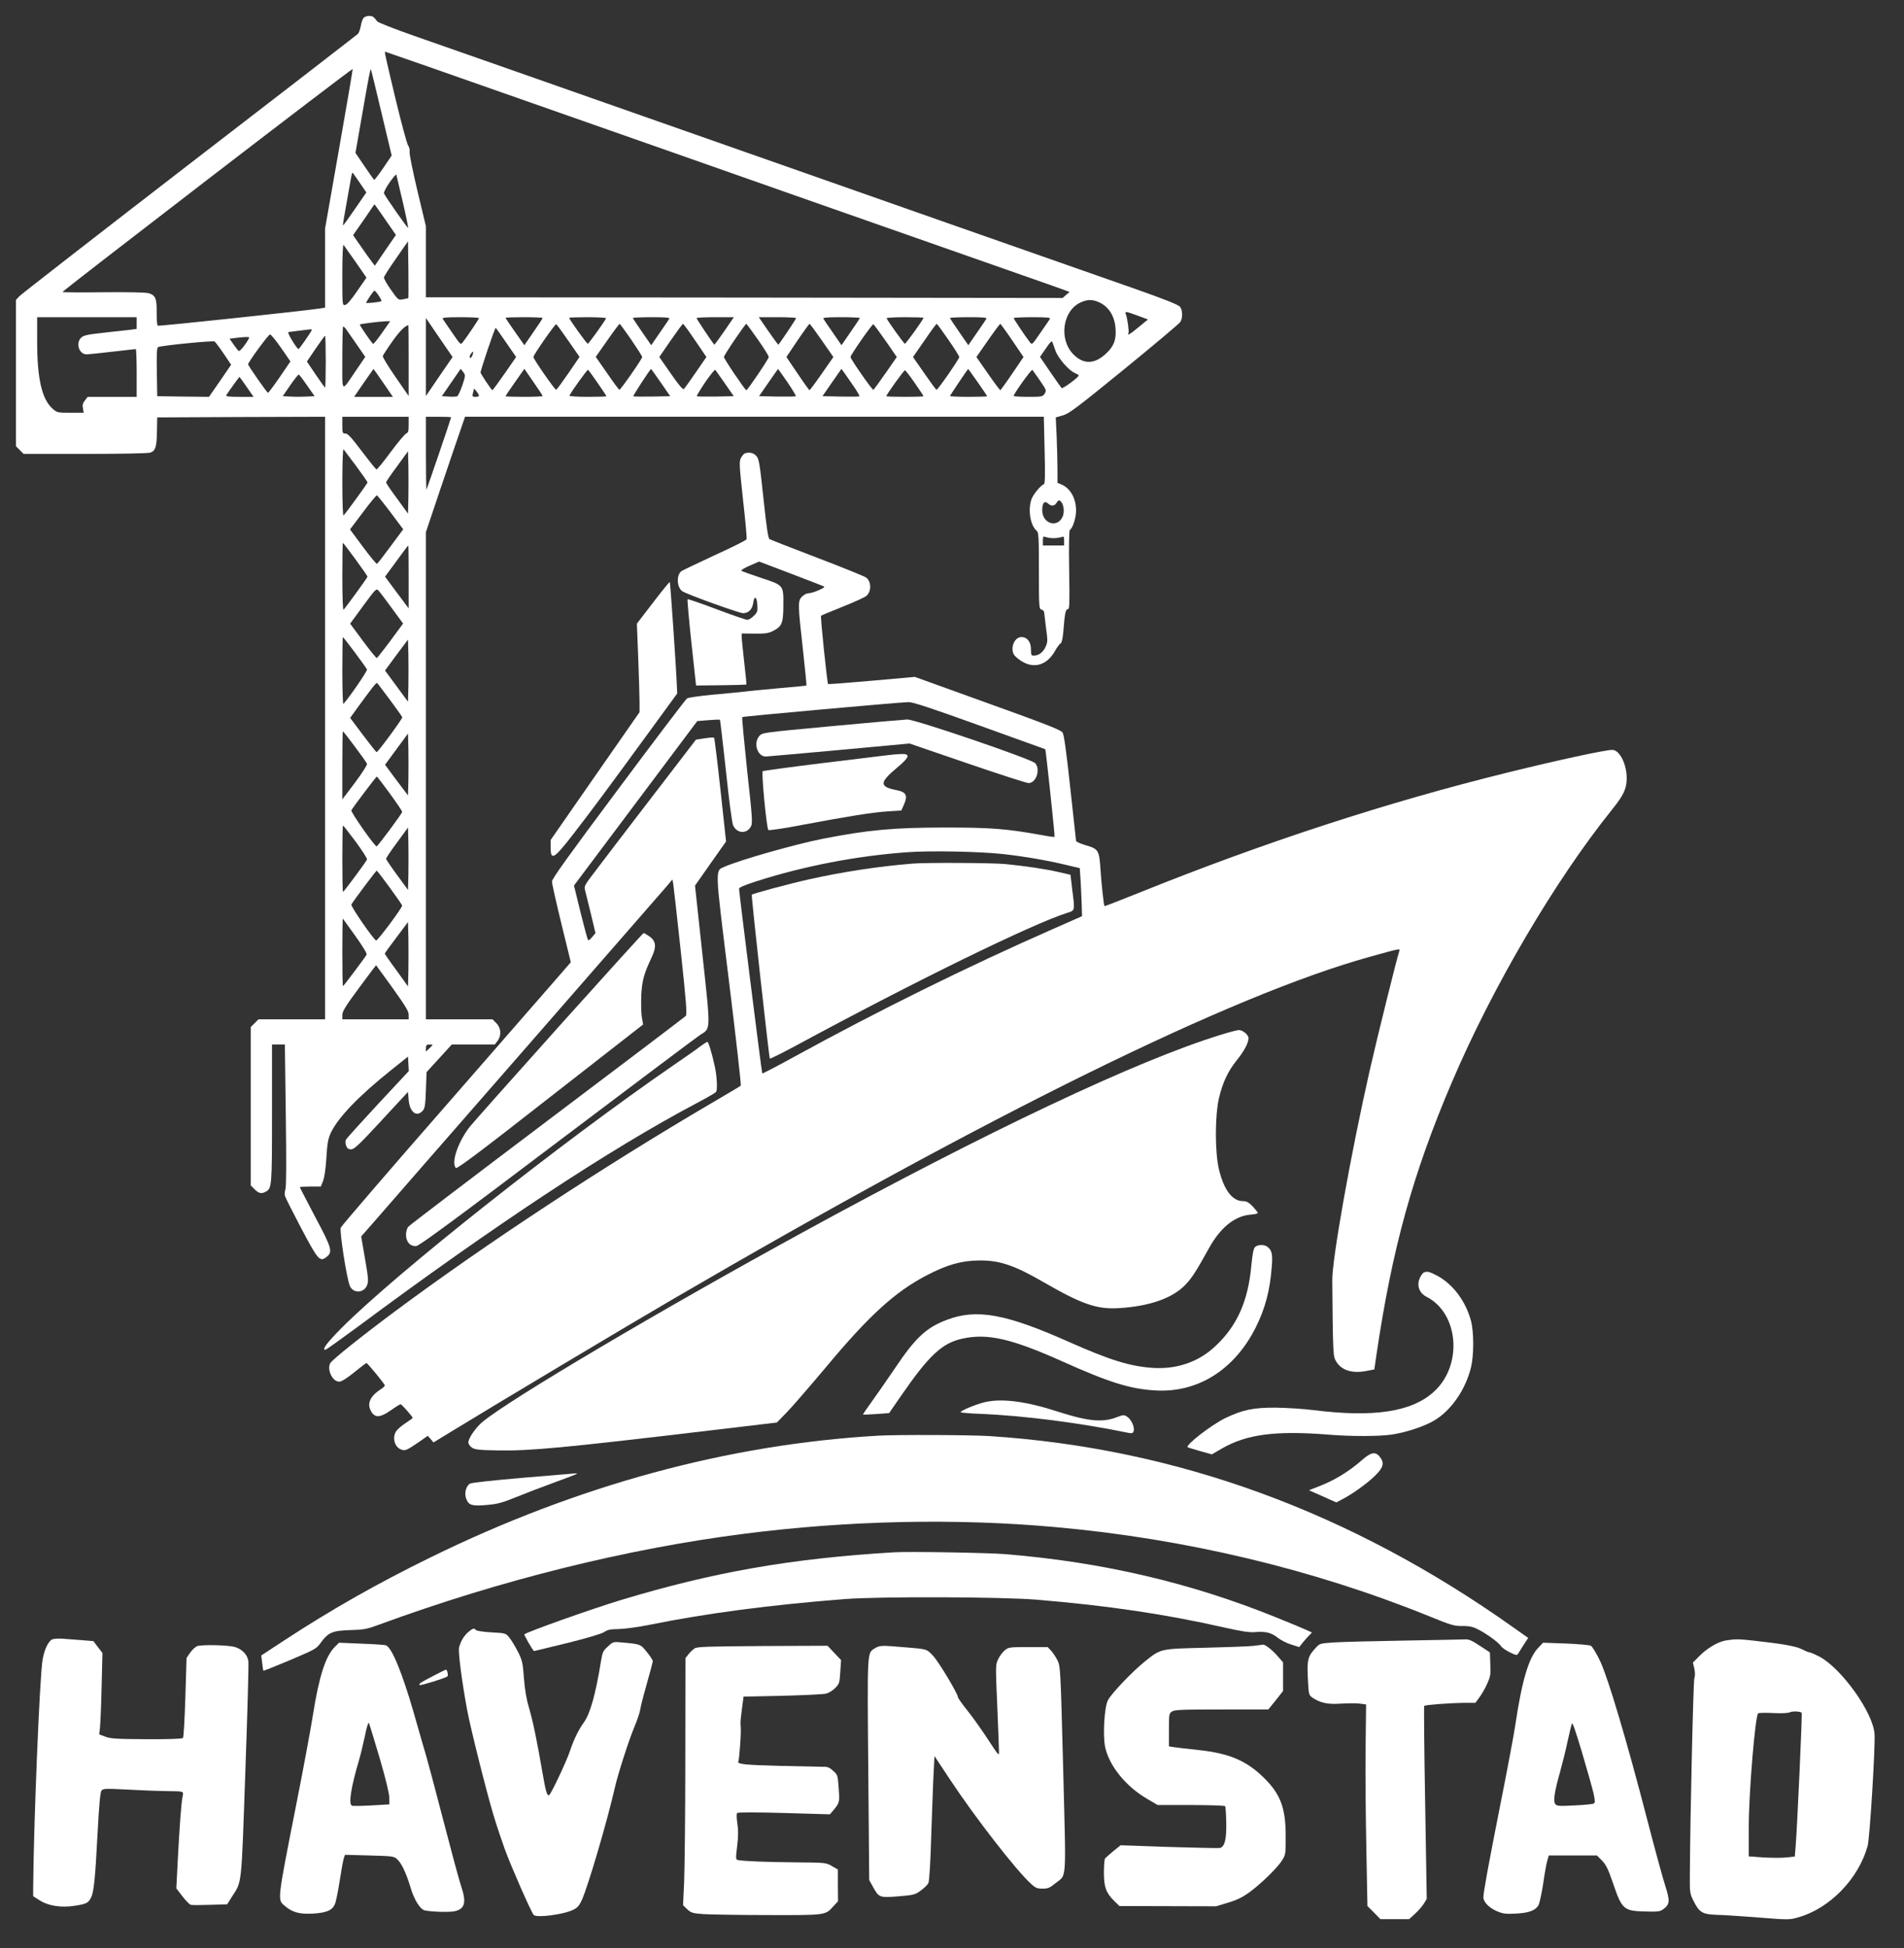 <?xml version="1.0" standalone="no"?>
<!DOCTYPE svg PUBLIC "-//W3C//DTD SVG 20010904//EN"
 "http://www.w3.org/TR/2001/REC-SVG-20010904/DTD/svg10.dtd">
<svg version="1.0" xmlns="http://www.w3.org/2000/svg"
 width="1435pt" height="1468pt" viewBox="0 0 1435 1468"
 preserveAspectRatio="xMidYMid meet">

<rect x="0" y="0" width="1435" height="1468" fill="#333333" stroke="none"/>

<g transform="translate(0,1468) scale(0.1,-0.1)"
fill="#ffffff" stroke="none">
<path d="M2740 14545 c-7 -8 -17 -36 -21 -62 -5 -26 -15 -53 -22 -59 -6 -6
-577 -447 -1267 -978 -690 -532 -1267 -981 -1283 -997 l-27 -29 0 -551 0 -551
29 -29 29 -29 466 0 c270 0 475 4 490 10 38 14 47 43 49 158 l2 107 633 3 632
2 0 -2270 0 -2270 -251 0 -251 0 -29 -29 -29 -29 0 -597 0 -597 29 -29 c31
-31 51 -35 82 -19 48 26 49 33 49 590 l0 520 49 0 48 0 7 -532 c5 -353 4 -542
-3 -560 -5 -14 -7 -37 -3 -50 4 -13 59 -122 122 -242 126 -238 140 -255 188
-219 52 39 45 65 -83 305 -63 120 -115 220 -115 223 0 3 36 5 79 5 l79 0 17
42 c10 26 20 92 25 174 6 108 13 143 32 186 54 116 210 279 458 477 l125 100
3 -54 3 -55 -233 -250 c-128 -138 -237 -258 -241 -268 -5 -10 -4 -30 2 -45 8
-21 17 -27 38 -27 23 1 61 36 228 217 l200 216 5 -61 c8 -92 60 -132 106 -81
16 18 20 42 24 156 l5 135 95 104 95 104 162 0 162 0 20 26 c32 41 28 98 -8
135 l-29 29 -251 0 -251 0 0 1835 0 1836 115 342 c64 188 130 384 148 434 l32
93 2181 0 2181 0 6 -252 c5 -193 3 -254 -6 -257 -26 -9 -83 -80 -95 -118 -25
-83 -5 -193 41 -232 15 -12 17 -45 17 -301 0 -279 1 -288 20 -293 11 -3 20
-13 20 -24 1 -10 7 -63 14 -118 13 -94 13 -102 -5 -141 -19 -41 -52 -64 -89
-64 -17 0 -20 7 -20 48 0 56 -28 92 -72 92 -51 0 -85 -79 -57 -131 6 -11 31
-34 57 -50 95 -60 193 -31 253 76 16 29 36 55 43 58 8 3 15 34 20 87 11 140
17 170 34 170 13 0 14 38 10 295 -3 177 -1 298 5 302 22 13 47 91 47 146 0 92
-43 169 -111 197 l-29 12 0 98 c0 53 -3 164 -6 246 l-7 149 56 16 c48 15 107
60 461 348 223 182 412 341 421 354 20 29 19 90 -2 116 -13 15 -115 56 -328
131 -170 60 -816 286 -1435 503 -619 218 -1467 515 -1885 662 -1244 437 -1855
651 -2130 747 -143 50 -265 98 -272 107 -27 36 -35 41 -62 41 -16 0 -34 -7
-41 -15z m1197 -616 c565 -198 1534 -538 2153 -756 619 -217 1303 -457 1520
-533 217 -76 408 -143 423 -149 l28 -11 -26 -22 -26 -23 -2400 3 -2399 2 0
268 0 267 -64 267 c-35 147 -61 278 -59 292 3 15 -2 37 -12 52 -9 14 -52 175
-96 357 -80 337 -82 347 -75 347 3 0 467 -162 1033 -361z m-1382 -373 l-105
-598 0 -298 0 -298 -37 -6 c-125 -19 -1216 -135 -1224 -130 -5 3 -9 47 -8 98
1 107 -9 132 -61 147 -22 6 -153 9 -343 7 -169 -2 -307 -1 -306 2 1 10 2184
1688 2187 1680 1 -4 -45 -276 -103 -604z m320 275 l77 -323 -63 -93 c-35 -51
-66 -92 -69 -90 -3 2 -36 48 -73 103 l-68 100 46 263 c53 306 66 372 70 367 2
-2 38 -149 80 -327z m-165 -526 l51 -75 -87 -126 c-47 -69 -87 -124 -89 -122
-2 2 7 59 20 128 12 69 28 158 35 198 6 39 14 72 16 72 2 0 26 -34 54 -75z
m325 -144 c25 -107 43 -196 41 -198 -4 -5 -173 237 -182 260 -3 8 16 45 42 82
27 38 49 64 51 59 1 -5 23 -96 48 -203z m-115 -159 l64 -92 -80 -116 -79 -116
-22 29 c-12 15 -49 67 -82 115 l-60 86 81 116 80 117 17 -23 c10 -13 46 -65
81 -116z m158 -568 c-2 -1 -19 -5 -40 -9 -36 -7 -36 -7 -92 72 -31 43 -54 85
-52 93 1 9 43 74 92 144 l89 128 3 -212 c1 -117 1 -214 0 -216z m-398 273 l82
-119 -70 -101 c-46 -67 -77 -103 -91 -105 -21 -3 -21 -2 -21 229 0 132 4 229
9 224 4 -6 45 -63 91 -128z m174 -254 c14 -20 23 -39 20 -42 -6 -7 -114 -18
-114 -13 0 10 55 92 62 92 4 0 19 -17 32 -37z m5424 -48 c75 -32 121 -101 129
-194 8 -87 -10 -138 -69 -193 -87 -83 -170 -86 -247 -9 -113 113 -83 330 53
392 50 23 85 24 134 4z m296 -103 l78 -29 -68 -56 c-63 -53 -94 -71 -79 -47 6
10 -8 113 -20 143 -9 23 -2 22 89 -11z m-7544 -56 l0 -44 -42 -6 c-24 -3 -113
-13 -198 -22 -127 -14 -159 -20 -177 -37 -45 -40 -18 -127 40 -127 12 0 99 9
192 20 94 11 173 20 178 20 4 0 7 -81 7 -180 l0 -180 -184 0 -185 0 -21 -27
c-16 -21 -20 -35 -15 -60 l6 -33 -100 0 c-97 0 -101 1 -134 30 -81 71 -117
226 -117 506 l0 184 375 0 375 0 0 -44z m2580 37 c0 -6 -85 -134 -121 -180
-17 -23 -17 -23 -80 69 -35 51 -68 98 -72 105 -6 10 19 13 133 13 77 0 140 -3
140 -7z m480 1 c0 -3 -31 -51 -69 -105 l-69 -100 -71 101 c-39 55 -71 103 -71
105 0 3 63 5 140 5 77 0 140 -3 140 -6z m478 -2 c-10 -23 -131 -192 -138 -192
-8 0 -140 184 -140 195 0 3 63 5 141 5 77 0 139 -4 137 -8z m476 -4 c-4 -7
-36 -55 -72 -106 l-64 -93 -69 100 c-38 54 -69 102 -69 105 0 3 63 6 141 6
109 0 139 -3 133 -12z m415 -93 c-40 -58 -74 -104 -76 -102 -12 13 -133 193
-133 200 0 4 63 7 141 7 l140 0 -72 -105z m541 98 c0 -7 -121 -187 -133 -200
-2 -2 -36 44 -76 102 l-72 105 140 0 c78 0 141 -3 141 -7z m480 1 c0 -3 -31
-51 -69 -105 l-69 -100 -64 93 c-36 51 -68 99 -72 106 -6 9 24 12 133 12 78 0
141 -3 141 -6z m480 1 c0 -11 -132 -195 -140 -195 -7 0 -128 169 -138 192 -2
4 60 8 137 8 78 0 141 -2 141 -5z m474 -7 c-4 -7 -36 -55 -72 -106 l-64 -93
-69 100 c-38 54 -69 102 -69 105 0 3 63 6 141 6 109 0 139 -3 133 -12z m479
-1 c-4 -7 -37 -54 -72 -105 -63 -92 -63 -92 -80 -69 -36 46 -121 174 -121 180
0 4 63 7 140 7 114 0 139 -3 133 -13z m-4603 -434 l-100 -147 0 294 0 294 100
-147 101 -147 -101 -147z m-430 330 c-34 -49 -64 -86 -68 -84 -12 8 -104 142
-100 146 5 5 144 22 191 24 l38 1 -61 -87z m1403 -60 l85 -122 -84 -123 c-47
-68 -88 -124 -92 -125 -9 -3 -172 232 -172 247 0 15 163 250 172 247 4 -1 45
-57 91 -124z m475 7 c45 -66 82 -124 82 -130 0 -15 -164 -249 -172 -247 -4 1
-46 57 -92 125 l-86 123 87 124 c48 69 90 125 93 125 3 0 42 -54 88 -120z
m481 -5 l85 -125 -80 -116 c-43 -63 -84 -120 -90 -125 -8 -6 -38 30 -98 116
l-87 125 86 125 c48 69 89 125 93 125 4 -1 45 -57 91 -125z m472 8 c46 -65 83
-125 83 -133 0 -14 -160 -250 -169 -250 -9 0 -169 236 -169 250 0 14 160 250
169 250 2 0 41 -53 86 -117z m483 -8 l87 -125 -87 -125 c-48 -69 -90 -125 -93
-125 -3 1 -44 57 -90 126 l-84 124 84 125 c46 68 87 124 90 125 4 0 45 -56 93
-125z m480 -2 l85 -123 -85 -122 c-47 -68 -88 -124 -92 -125 -8 -3 -172 232
-172 247 0 15 164 250 172 247 4 -1 45 -57 92 -124z m474 7 c45 -65 82 -124
82 -130 0 -14 -163 -250 -172 -247 -4 1 -45 57 -92 125 l-85 122 87 125 c47
69 88 125 92 125 3 0 42 -54 88 -120z m481 -5 l85 -125 -85 -125 c-46 -68 -87
-124 -90 -125 -3 0 -45 56 -93 125 l-87 125 87 125 c48 69 90 125 93 125 3 -1
44 -57 90 -125z m-4549 -152 l0 -267 -100 145 c-55 79 -98 150 -95 157 3 7 34
56 71 108 53 76 96 119 122 124 1 0 2 -120 2 -267z m-474 240 c7 -10 43 -62
80 -115 l67 -97 -67 -98 c-118 -173 -106 -184 -106 90 0 130 3 237 6 237 4 0
13 -8 20 -17z m1208 -103 l76 -110 -87 -125 c-48 -69 -89 -125 -92 -125 -6 0
-82 113 -89 132 -4 9 107 338 114 338 1 0 37 -49 78 -110z m-1464 94 c0 -8
-94 -144 -100 -144 -13 1 -88 125 -77 128 7 1 46 6 87 11 41 5 78 9 83 10 4 0
7 -2 7 -5z m-231 -136 l70 -101 -81 -119 c-45 -65 -85 -118 -88 -118 -7 0
-150 204 -150 215 0 16 153 225 165 225 8 0 45 -46 84 -102z m-274 23 c-20
-28 -41 -49 -46 -45 -5 3 -22 25 -39 49 l-30 43 73 9 c39 4 73 5 75 1 2 -3
-13 -29 -33 -57z m610 -126 c0 -107 -2 -195 -5 -195 -3 1 -35 45 -71 98 l-66
98 66 97 c36 53 68 97 71 97 3 0 5 -88 5 -195z m-769 60 l56 -83 -83 -121 -84
-121 -195 2 -195 3 -3 183 c-2 140 0 184 10 187 34 13 414 50 425 42 7 -5 38
-46 69 -92z m6269 22 c19 -55 101 -149 145 -167 16 -7 30 -15 30 -19 0 -14
-122 -103 -129 -95 -5 5 -43 60 -86 122 l-77 113 44 63 c33 49 45 61 50 48 3
-9 14 -38 23 -65z m-4392 -27 c-6 -24 -23 -37 -23 -18 0 12 18 38 26 38 1 0 0
-9 -3 -20z m-674 -215 l72 -105 -146 0 -146 0 72 105 c40 58 74 105 74 105 1
0 34 -47 74 -105z m595 -20 c-15 -42 -32 -79 -39 -81 -7 -3 -35 -4 -64 -2
l-51 3 71 103 71 103 19 -24 c18 -24 18 -26 -7 -102z m606 -79 c0 -3 -63 -6
-140 -6 -77 0 -140 2 -140 5 0 2 32 50 71 105 l71 101 69 -100 c38 -54 69
-102 69 -105z m414 99 c36 -52 66 -97 66 -100 0 -3 -63 -5 -141 -5 -77 0 -139
4 -137 9 9 24 134 198 140 195 4 -3 36 -47 72 -99z m476 3 l71 -103 -137 -3
c-75 -1 -139 0 -141 2 -4 4 127 205 134 206 1 0 34 -46 73 -102z m484 -8 l66
-95 -137 -3 c-74 -1 -138 0 -141 3 -3 2 26 50 63 105 38 55 72 97 76 93 4 -5
37 -51 73 -103z m471 10 c37 -55 66 -103 63 -105 -3 -3 -66 -4 -141 -3 l-136
3 71 103 c39 56 71 102 72 102 1 0 33 -45 71 -100z m504 -38 c24 -35 41 -66
38 -68 -2 -3 -66 -3 -141 -2 l-137 3 71 103 72 103 27 -38 c15 -21 46 -66 70
-101z m930 38 c39 -56 71 -103 71 -105 0 -3 -63 -5 -140 -5 -77 0 -140 3 -140
6 0 5 133 203 137 204 1 0 33 -45 72 -100z m470 11 c48 -70 49 -74 34 -97 -15
-23 -20 -24 -124 -24 -60 0 -109 3 -109 7 0 16 134 203 141 196 4 -5 30 -41
58 -82z m-945 -16 c36 -52 66 -97 66 -100 0 -3 -63 -5 -140 -5 -77 0 -140 2
-140 5 0 11 132 195 140 195 5 0 38 -43 74 -95z m-4579 -20 l56 -80 -60 -3
c-34 -2 -88 -2 -120 0 l-60 3 57 83 c31 45 60 81 64 80 4 -2 33 -39 63 -83z
m-456 -10 l52 -75 -106 0 c-82 0 -105 3 -99 13 13 22 96 137 99 137 1 0 26
-34 54 -75z m1751 -66 c0 -5 -11 -9 -25 -9 -27 0 -28 2 -18 39 l6 24 19 -22
c10 -13 18 -27 18 -32z m-530 -218 c0 -48 -3 -61 -17 -66 -10 -3 -63 -66 -118
-140 -55 -75 -103 -134 -108 -132 -4 1 -54 63 -110 137 -79 105 -107 135 -125
134 -20 -1 -22 4 -22 63 l0 63 250 0 250 0 0 -59z m320 55 c0 -7 -182 -541
-186 -545 -2 -2 -4 120 -4 272 l0 277 95 0 c52 0 95 -2 95 -4z m-716 -367 c47
-64 86 -119 86 -124 0 -7 -156 -222 -181 -249 -5 -6 -9 103 -9 249 0 146 4
255 9 250 4 -6 47 -62 95 -126z m394 -238 l-3 -121 -82 113 c-46 61 -83 117
-83 122 0 6 37 61 83 122 l82 113 3 -115 c1 -62 1 -168 0 -234z m-134 -112
l95 -127 -95 -128 c-52 -71 -98 -130 -103 -132 -5 -2 -52 56 -106 128 l-97
131 98 130 c53 71 100 128 105 127 4 -2 51 -60 103 -129z m5055 78 c19 -23 24
-75 11 -107 -38 -92 -155 -57 -155 46 0 54 17 74 43 51 25 -23 49 -21 64 3 15
24 22 25 37 7z m-59 -272 c19 0 45 4 58 8 20 8 22 5 22 -27 l0 -36 -80 0 -80
0 0 36 c0 32 2 35 23 27 12 -4 38 -8 57 -8z m-5261 -159 c50 -68 91 -127 91
-131 0 -6 -160 -227 -181 -249 -5 -6 -9 99 -9 247 0 141 2 257 4 257 3 0 45
-56 95 -124z m401 -133 l0 -237 -89 119 -89 120 22 30 c107 147 151 205 153
205 2 0 3 -107 3 -237z m-127 -235 l85 -116 -95 -129 c-52 -70 -99 -129 -103
-131 -4 -1 -51 56 -104 128 l-97 131 98 134 c91 124 99 133 114 117 9 -9 55
-69 102 -134z m-279 -333 c48 -64 89 -122 92 -129 4 -11 -129 -205 -178 -260
-4 -6 -8 106 -8 247 0 141 2 257 4 257 2 0 43 -52 90 -115z m404 -253 l-3
-119 -87 118 -86 117 86 117 87 116 3 -115 c1 -63 1 -169 0 -234z m-139 -105
c50 -67 91 -126 93 -131 2 -11 -185 -266 -194 -263 -4 1 -50 60 -103 130 l-96
128 52 72 c112 154 144 195 151 191 4 -3 47 -60 97 -127z m-264 -353 c48 -64
89 -122 91 -129 3 -8 -38 -71 -90 -141 l-96 -127 0 256 c0 142 2 257 4 257 3
0 44 -52 91 -116z m403 -251 l-3 -116 -87 115 -86 116 86 117 87 118 3 -117
c1 -64 1 -169 0 -233z m-139 -103 c51 -70 93 -132 92 -137 -2 -15 -186 -262
-193 -260 -18 5 -197 261 -190 272 19 32 188 255 192 254 3 0 47 -58 99 -129z
m-258 -362 c49 -67 88 -127 85 -134 -7 -18 -175 -244 -181 -244 -3 0 -5 113
-5 250 0 138 2 250 5 250 3 0 46 -55 96 -122z m397 -245 l-3 -118 -82 112
c-46 62 -83 117 -83 123 0 6 37 61 83 123 l82 112 3 -118 c1 -64 1 -170 0
-234z m-140 -101 c51 -70 93 -131 93 -135 2 -15 -185 -266 -196 -263 -19 5
-194 259 -187 271 20 34 186 255 191 255 3 0 48 -58 99 -128z m-259 -365 c55
-77 89 -133 84 -140 -18 -30 -174 -237 -178 -237 -3 0 -5 116 -5 257 0 141 2
254 4 252 2 -2 45 -62 95 -132z m399 -258 l-3 -121 -87 121 c-49 66 -88 123
-88 126 0 3 39 58 88 122 l87 116 3 -121 c1 -67 1 -177 0 -243z m-119 -133
c97 -136 121 -175 121 -202 l0 -34 -250 0 -250 0 0 33 c0 27 24 66 127 205 70
95 127 171 128 169 1 -1 57 -78 124 -171z m301 -429 c0 -2 -11 -14 -25 -27
l-25 -23 0 26 c0 22 5 27 25 27 14 0 25 -1 25 -3z"/>
<path d="M5612 11263 c-7 -3 -19 -18 -28 -34 -14 -27 -12 -54 16 -315 18 -157
30 -290 27 -297 -2 -7 -110 -61 -240 -120 -129 -60 -242 -114 -251 -120 -40
-30 -35 -124 7 -152 37 -24 428 -165 457 -165 42 0 70 29 77 78 8 58 27 48 31
-17 3 -46 0 -55 -27 -81 -16 -17 -38 -30 -49 -30 -11 0 -115 36 -232 80 -117
44 -215 78 -218 75 -3 -2 10 -150 29 -327 l35 -323 188 2 c104 1 190 4 191 5
2 2 -5 77 -16 168 -10 91 -19 177 -19 191 l0 26 98 -1 c78 -1 104 3 136 19 69
35 79 58 80 188 1 160 5 156 -168 213 -78 26 -145 50 -149 54 -4 4 24 21 63
38 l71 31 232 -88 c127 -49 241 -92 251 -97 16 -6 10 -11 -34 -31 -29 -13 -63
-23 -77 -23 -13 0 -35 -11 -48 -25 -33 -32 -32 -57 6 -395 16 -150 29 -274 27
-275 -2 -2 -88 -10 -193 -19 -104 -10 -228 -21 -274 -27 -46 -5 -158 -16 -249
-24 -92 -9 -174 -21 -184 -27 -10 -7 -243 -314 -518 -683 -374 -501 -500 -676
-500 -697 0 -15 32 -158 71 -318 l71 -290 -85 -98 c-46 -53 -434 -497 -861
-987 -428 -489 -782 -901 -788 -915 -10 -27 44 -378 68 -437 23 -59 105 -58
130 2 12 31 11 50 -15 201 l-29 168 88 100 c48 56 557 639 1131 1296 574 658
1063 1218 1086 1245 l41 49 6 -35 c3 -19 29 -247 57 -508 42 -394 48 -476 37
-486 -7 -7 -476 -363 -1043 -790 -566 -427 -1038 -786 -1047 -797 -11 -12 -18
-37 -18 -62 0 -54 33 -89 78 -84 23 2 304 209 1063 783 568 429 1052 792 1075
807 82 52 81 20 18 606 l-56 519 117 167 117 166 -42 388 c-23 213 -45 390
-48 393 -4 4 -36 2 -72 -4 l-65 -10 -330 -430 c-182 -237 -372 -485 -422 -552
-90 -117 -92 -122 -83 -155 5 -19 25 -99 44 -178 l34 -143 -26 -30 c-19 -23
-27 -27 -32 -17 -4 7 -29 101 -56 209 l-48 197 465 620 464 619 84 7 c46 4 85
5 87 3 2 -2 22 -175 45 -383 23 -224 46 -392 54 -412 28 -62 102 -68 134 -10
14 24 12 63 -28 423 -23 218 -40 399 -37 402 6 6 1190 112 1255 113 32 0 175
-47 535 -177 270 -97 492 -177 494 -178 4 -3 74 -657 70 -660 -2 -3 -51 4
-108 15 -257 46 -373 55 -715 55 -389 0 -584 -18 -925 -85 -212 -42 -618 -158
-736 -209 -77 -34 -78 14 30 -863 53 -430 93 -784 89 -788 -4 -4 -102 -62
-218 -130 -815 -478 -1697 -1057 -2385 -1568 -262 -195 -476 -366 -491 -393
-26 -49 17 -139 67 -139 21 0 64 29 160 107 23 18 43 33 46 33 8 0 138 -158
138 -168 0 -6 -12 -18 -27 -27 -81 -52 -108 -107 -79 -163 29 -57 68 -56 153
3 35 25 68 45 72 45 8 0 91 -94 91 -103 0 -3 -23 -19 -50 -37 -28 -18 -59 -44
-70 -58 -36 -45 -20 -121 30 -142 33 -14 43 -9 140 57 l64 45 22 -25 21 -25
159 97 c309 189 1333 801 1629 973 2414 1408 4224 2298 5265 2588 237 66 234
65 226 43 -15 -39 -167 -652 -224 -903 -141 -623 -284 -1422 -281 -1580 0 -19
2 -152 3 -295 2 -180 6 -269 15 -290 34 -83 119 -117 236 -95 l63 12 16 111
c119 804 275 1366 568 2052 307 720 777 1519 1205 2052 91 113 112 159 113
239 0 108 -54 214 -109 214 -52 0 -410 -77 -786 -170 -914 -225 -1844 -529
-2779 -906 -142 -57 -260 -103 -262 -101 -5 5 -23 170 -30 277 -9 143 -16 154
-109 181 -41 12 -75 27 -75 33 -1 6 -20 187 -44 402 -30 278 -47 399 -58 415
-12 19 -124 63 -564 221 l-549 198 -325 -29 c-179 -16 -327 -27 -329 -25 -7 7
-59 509 -53 515 4 3 79 34 166 69 88 35 168 72 178 82 36 36 35 103 -2 135
-10 9 -175 76 -367 149 -191 73 -355 137 -363 142 -11 7 -22 81 -46 306 -29
272 -34 300 -55 322 -21 23 -56 30 -87 17z m1948 -3018 c161 -18 326 -46 472
-81 l106 -25 7 -107 c3 -59 7 -140 8 -181 l2 -74 -220 -97 c-650 -286 -1318
-616 -1958 -967 -125 -69 -230 -123 -232 -121 -4 4 -175 1364 -175 1393 0 8
49 29 128 54 357 115 760 193 1142 220 167 13 552 5 720 -14z"/>
<path d="M6875 8173 c-257 -21 -524 -62 -776 -118 -149 -33 -426 -108 -433
-116 -5 -6 130 -1228 136 -1235 3 -3 93 42 199 99 899 486 1771 912 2039 998
64 20 62 12 40 186 l-12 102 -87 20 c-102 24 -255 46 -406 61 -99 9 -601 12
-700 3z"/>
<path d="M4922 10140 l-122 -159 10 -253 c5 -139 10 -289 10 -333 l0 -81 -335
-481 -335 -482 0 -55 c0 -104 24 -90 172 101 132 170 261 344 566 762 l216
296 -3 65 c-6 148 -49 771 -53 775 -2 2 -59 -67 -126 -155z"/>
<path d="M6270 9209 c-524 -49 -525 -49 -547 -74 -47 -54 -15 -156 49 -155 13
1 262 22 553 49 l530 49 435 -149 c239 -82 447 -149 462 -149 57 0 91 100 51
149 -25 31 -906 331 -965 330 -24 -1 -279 -23 -568 -50z"/>
<path d="M6680 8989 c-36 -4 -257 -31 -492 -60 -235 -29 -433 -56 -439 -59
-12 -8 28 -427 42 -444 4 -4 117 12 251 38 350 66 539 96 652 103 l99 6 20 45
c30 68 17 94 -53 108 -134 26 -134 57 0 169 96 80 104 106 33 104 -27 -1 -77
-5 -113 -10z"/>
<path d="M4215 6949 c-346 -386 -649 -727 -674 -758 -89 -114 -143 -273 -105
-311 9 -9 191 128 711 535 l700 546 -10 57 c-5 31 -6 104 -4 162 6 111 20 163
77 284 40 84 35 127 -19 163 -19 13 -37 23 -40 23 -4 0 -290 -316 -636 -701z"/>
<path d="M9200 6883 c-627 -192 -1757 -726 -3150 -1488 -1079 -590 -2208
-1258 -2412 -1427 -52 -43 -108 -124 -108 -156 0 -12 12 -29 27 -39 22 -15 55
-19 192 -21 242 -5 490 18 1626 153 l480 57 75 77 c41 42 174 196 296 341 324
389 522 569 762 693 150 78 259 109 392 110 152 2 265 -36 486 -164 289 -167
404 -206 569 -195 231 14 405 76 501 178 48 51 78 97 175 272 86 156 193 243
311 254 32 2 58 8 58 13 0 4 -17 26 -38 49 -31 31 -46 40 -73 40 -80 0 -143
81 -181 235 -32 128 -32 406 -1 541 28 118 68 203 133 284 56 69 89 131 90
167 0 26 -44 63 -74 62 -11 0 -73 -16 -136 -36z"/>
<path d="M5279 6797 c-24 -19 -118 -85 -209 -147 -844 -581 -2086 -1564 -2496
-1976 -110 -111 -150 -164 -122 -164 6 0 112 76 237 168 1039 772 1910 1346
2563 1691 76 40 141 78 145 84 12 19 6 127 -12 202 -24 107 -46 175 -54 175
-4 0 -28 -15 -52 -33z"/>
<path d="M9458 5283 c-11 -12 -19 -56 -27 -138 -24 -271 -110 -461 -278 -614
-125 -115 -289 -170 -470 -157 -168 12 -320 59 -628 196 -474 211 -694 251
-918 166 -157 -59 -238 -135 -396 -371 -62 -91 -141 -205 -176 -253 -35 -48
-62 -88 -61 -90 2 -1 47 0 100 4 l97 7 85 123 c216 314 315 406 471 439 189
40 366 -1 751 -173 347 -156 508 -207 697 -218 320 -20 599 154 760 476 71
142 107 280 120 456 8 94 1 125 -34 151 -24 18 -76 16 -93 -4z"/>
<path d="M10732 5093 c-7 -3 -19 -18 -27 -33 -31 -60 -12 -121 47 -151 242
-124 274 -512 58 -712 -167 -155 -454 -199 -915 -141 -71 9 -197 17 -280 18
-169 1 -249 -16 -381 -79 -103 -50 -301 -203 -283 -219 2 -2 44 -15 93 -29
l89 -25 76 44 c187 108 404 136 801 105 165 -14 380 -14 477 0 105 15 244 60
322 106 127 75 235 230 277 398 23 94 23 267 0 355 -40 147 -136 275 -254 338
-59 31 -75 35 -100 25z"/>
<path d="M7425 4116 c-65 -15 -185 -64 -185 -76 0 -4 71 -10 158 -13 321 -14
733 -66 1108 -143 26 -5 33 -3 38 14 9 28 -17 87 -48 107 -25 17 -29 16 -85
-5 -105 -39 -214 -28 -438 44 -239 78 -421 101 -548 72z"/>
<path d="M6620 3863 c-1131 -65 -2265 -373 -3375 -917 -406 -199 -751 -395
-1108 -629 l-168 -110 7 -56 c3 -31 8 -57 9 -59 2 -2 92 34 201 80 189 80 198
85 231 130 57 79 89 92 223 96 105 3 125 7 225 44 908 333 1858 569 2745 682
781 100 1594 118 2345 50 977 -87 1944 -318 2815 -671 167 -68 191 -75 248
-74 43 1 76 -4 108 -19 59 -26 167 -102 186 -132 9 -13 39 -34 68 -48 51 -24
53 -24 64 -6 6 10 25 40 42 67 l32 48 -112 79 c-1228 872 -2541 1351 -3951
1442 -143 9 -694 11 -835 3z"/>
<path d="M10266 3680 c-105 -92 -214 -157 -341 -205 l-60 -23 45 -20 c25 -11
71 -31 103 -46 l59 -26 41 22 c74 37 190 120 249 178 65 63 74 97 37 144 -32
41 -66 35 -133 -24z"/>
<path d="M3945 3546 c-223 -19 -389 -37 -402 -44 -32 -18 -46 -76 -28 -118 19
-46 44 -53 155 -43 80 7 114 16 220 59 69 28 199 78 290 111 163 60 187 70
159 68 -8 -1 -185 -16 -394 -33z"/>
<path d="M6735 2984 c-777 -47 -1356 -148 -2060 -361 -218 -66 -704 -239 -723
-257 -4 -5 66 -126 73 -126 2 0 116 28 252 61 156 39 259 70 278 83 24 17 46
21 110 22 44 1 148 15 231 32 424 86 916 151 1474 194 260 20 1179 17 1445 -5
539 -45 968 -109 1410 -209 139 -31 193 -39 237 -35 77 7 122 -5 170 -44 22
-17 67 -40 100 -50 l60 -19 21 27 c12 16 34 40 48 55 l27 28 -46 21 c-26 12
-128 54 -227 94 -642 260 -1306 415 -2035 475 -127 11 -736 21 -845 14z"/>
<path d="M3530 2384 c-32 -27 -57 -68 -70 -116 -9 -28 22 -264 61 -473 26
-139 146 -618 199 -793 22 -74 61 -190 86 -259 46 -126 195 -465 216 -491 21
-24 229 3 301 40 30 15 44 32 63 74 49 112 188 583 249 849 24 104 102 347
146 453 21 50 42 111 45 135 3 23 26 111 50 195 24 84 44 159 44 166 0 8 -20
39 -45 69 -48 60 -47 59 -187 72 -66 6 -67 6 -106 -30 -36 -32 -41 -43 -52
-108 -40 -249 -82 -400 -130 -465 -40 -56 -76 -129 -104 -214 -25 -76 -142
-324 -157 -333 -15 -10 -26 27 -48 155 -46 267 -74 399 -102 495 -21 70 -33
139 -40 230 -9 119 -13 136 -46 201 -20 39 -49 87 -64 105 -27 34 -28 34 -134
40 -59 3 -111 11 -117 17 -17 17 -22 15 -58 -14z"/>
<path d="M393 2328 c-29 -14 -59 -77 -72 -153 -22 -124 -68 -1253 -71 -1726
l0 -56 49 -31 c64 -42 162 -57 264 -41 87 13 102 21 122 59 22 43 32 134 50
480 12 229 21 319 30 329 16 16 23 16 225 6 85 -5 202 -9 260 -10 145 -2 134
2 125 -47 -10 -58 -21 -210 -35 -470 l-11 -216 46 -60 c26 -33 54 -62 63 -64
10 -3 75 -2 145 0 l129 4 34 54 c79 124 72 61 103 944 16 437 26 812 23 833
-6 49 -47 92 -103 108 -48 14 -238 19 -280 7 -14 -4 -39 -26 -55 -49 l-28 -41
-9 -296 c-5 -165 -13 -301 -18 -307 -6 -6 -110 -10 -275 -9 -225 1 -271 4
-310 19 l-46 17 6 57 c3 31 9 169 12 306 l6 251 -34 44 -34 45 -84 7 c-47 3
-112 8 -145 11 -33 3 -70 0 -82 -5z"/>
<path d="M10580 2319 c-234 -4 -472 -10 -529 -14 -100 -7 -105 -8 -133 -39
-61 -65 -68 -90 -61 -230 6 -122 7 -127 32 -145 61 -42 116 -54 217 -47 52 3
117 4 143 0 l47 -6 -4 -337 c-2 -185 1 -526 6 -759 l8 -423 49 -49 49 -50 108
0 108 0 45 41 c25 23 55 57 67 77 l21 35 -12 724 c-7 399 -10 727 -7 730 7 8
200 22 298 23 l88 0 31 43 c17 23 44 69 58 102 24 54 27 69 23 147 l-3 88 -76
50 c-59 39 -82 50 -111 48 -21 -1 -228 -5 -462 -9z"/>
<path d="M13007 2320 c-60 -10 -142 -59 -202 -120 l-46 -47 11 -46 c6 -30 6
-55 0 -71 -8 -21 -32 -1055 -34 -1491 -1 -125 0 -132 29 -190 42 -84 67 -98
168 -102 45 -1 177 -9 292 -18 261 -21 260 -21 332 0 236 68 451 291 519 537
16 58 58 740 52 843 -10 160 -247 493 -415 583 -33 17 -67 32 -74 32 -8 0 -34
11 -59 24 -44 23 -148 41 -375 66 -102 11 -130 11 -198 0z m572 -545 c5 -5
-34 -869 -46 -1011 l-6 -72 -64 -7 c-35 -4 -113 -3 -173 0 l-110 8 0 221 c0
260 49 843 71 857 7 4 58 5 113 2 62 -3 111 -1 126 6 23 10 77 7 89 -4z"/>
<path d="M2523 2271 c-69 -69 -118 -220 -164 -509 -17 -108 -73 -411 -125
-672 -146 -740 -143 -721 -90 -768 57 -50 113 -66 214 -60 103 6 147 25 166
71 8 18 24 96 36 175 12 79 26 155 31 170 l9 27 184 -5 c178 -5 185 -6 210
-29 33 -31 67 -102 100 -212 28 -94 73 -166 108 -173 57 -12 197 -15 230 -5
73 19 84 68 43 189 -14 41 -74 264 -134 495 -60 231 -118 449 -129 485 -11 36
-54 185 -96 333 -86 297 -165 489 -209 501 -12 3 -96 9 -187 12 l-165 7 -32
-32z m338 -836 c46 -157 73 -269 73 -300 l1 -50 -135 -8 c-74 -4 -141 -5 -147
-2 -28 10 -8 138 52 340 13 44 33 129 46 189 12 61 25 102 29 95 4 -8 40 -126
81 -264z"/>
<path d="M11591 2262 c-70 -74 -121 -247 -171 -582 -12 -80 -62 -345 -111
-590 -91 -461 -129 -666 -129 -706 0 -34 43 -79 102 -104 45 -19 65 -22 143
-18 96 5 144 22 169 61 8 12 24 85 36 161 11 77 25 157 32 178 l11 38 182 0
181 0 38 -39 c31 -32 46 -63 82 -167 68 -201 81 -212 241 -216 100 -3 114 -1
140 18 48 36 50 61 15 171 -18 54 -79 278 -136 498 -157 606 -295 1068 -355
1197 -28 59 -60 112 -71 118 -10 6 -96 13 -190 17 l-170 6 -39 -41z m421
-1102 c10 -50 10 -63 -1 -69 -7 -4 -72 -11 -144 -14 -117 -6 -133 -5 -145 10
-17 23 -7 90 36 243 19 69 45 173 57 232 13 59 27 117 31 130 5 16 26 -44 80
-225 40 -135 79 -274 86 -307z"/>
<path d="M9445 2279 c-38 -4 -203 -10 -365 -14 -339 -8 -331 -7 -451 -103 -98
-79 -253 -242 -279 -293 -27 -51 -39 -264 -21 -351 30 -142 156 -298 316 -391
l80 -47 252 0 c138 0 254 -4 257 -9 3 -5 7 -62 8 -127 2 -122 -11 -174 -45
-187 -8 -3 -180 1 -382 7 l-369 13 -56 -45 c-30 -25 -58 -50 -62 -56 -4 -6 -8
-53 -8 -105 0 -110 16 -153 78 -214 l39 -38 364 -1 364 -1 89 27 c63 18 108
40 155 73 89 64 213 184 251 242 30 47 30 49 30 188 0 211 -39 315 -164 438
-132 130 -262 185 -497 210 -79 8 -161 18 -181 21 l-38 6 0 124 c0 116 1 124
22 138 19 14 72 16 375 16 l352 0 56 69 55 70 0 108 0 108 -46 53 c-39 44 -95
86 -106 80 -2 0 -34 -4 -73 -9z"/>
<path d="M5235 2260 c-13 -9 -34 -28 -46 -44 l-23 -29 -1 -761 c0 -419 -5
-837 -9 -931 l-8 -170 31 -30 c30 -27 40 -31 124 -37 51 -3 269 -7 485 -7 437
-1 432 -2 492 65 l36 39 -1 119 0 120 -45 26 c-45 26 -46 26 -275 28 -223 2
-388 9 -431 17 -20 4 -20 7 -8 107 9 75 9 122 1 171 -6 42 -7 71 -1 77 6 6
141 6 354 0 l345 -10 23 27 c50 60 51 62 43 169 -7 99 -8 102 -42 132 -25 24
-43 31 -69 30 -19 0 -168 3 -330 7 -271 7 -328 13 -315 35 3 4 8 52 12 106 7
94 8 133 4 179 -1 11 4 61 11 111 l12 91 290 6 c160 4 309 11 330 16 22 5 53
24 71 43 31 31 33 39 38 122 l6 88 -51 54 -51 54 -489 -2 c-419 -3 -493 -5
-513 -18z"/>
<path d="M6594 2261 c-59 -36 -58 -5 -50 -914 l7 -832 26 -47 c47 -86 50 -87
193 -76 118 10 127 12 170 44 25 18 51 43 57 56 7 14 16 156 22 373 7 193 14
403 18 467 l6 117 117 -177 c190 -287 500 -686 609 -784 35 -33 48 -38 89 -38
40 0 54 6 93 38 91 74 84 -18 62 861 -20 765 -21 777 -43 821 -12 25 -34 57
-48 73 l-26 27 -147 0 c-143 0 -148 -1 -177 -25 -17 -14 -39 -44 -50 -68 -19
-41 -19 -50 -6 -347 7 -168 13 -323 13 -344 1 -39 -1 -37 -80 84 -45 69 -114
167 -155 218 -41 51 -74 98 -74 104 0 26 -149 274 -189 314 -49 51 -43 49
-216 63 -172 15 -185 14 -221 -8z"/>
<path d="M3262 2051 c-100 -52 -108 -58 -99 -67 6 -6 196 53 209 65 8 7 -1 51
-11 51 -3 0 -48 -22 -99 -49z"/>
</g>
</svg>
